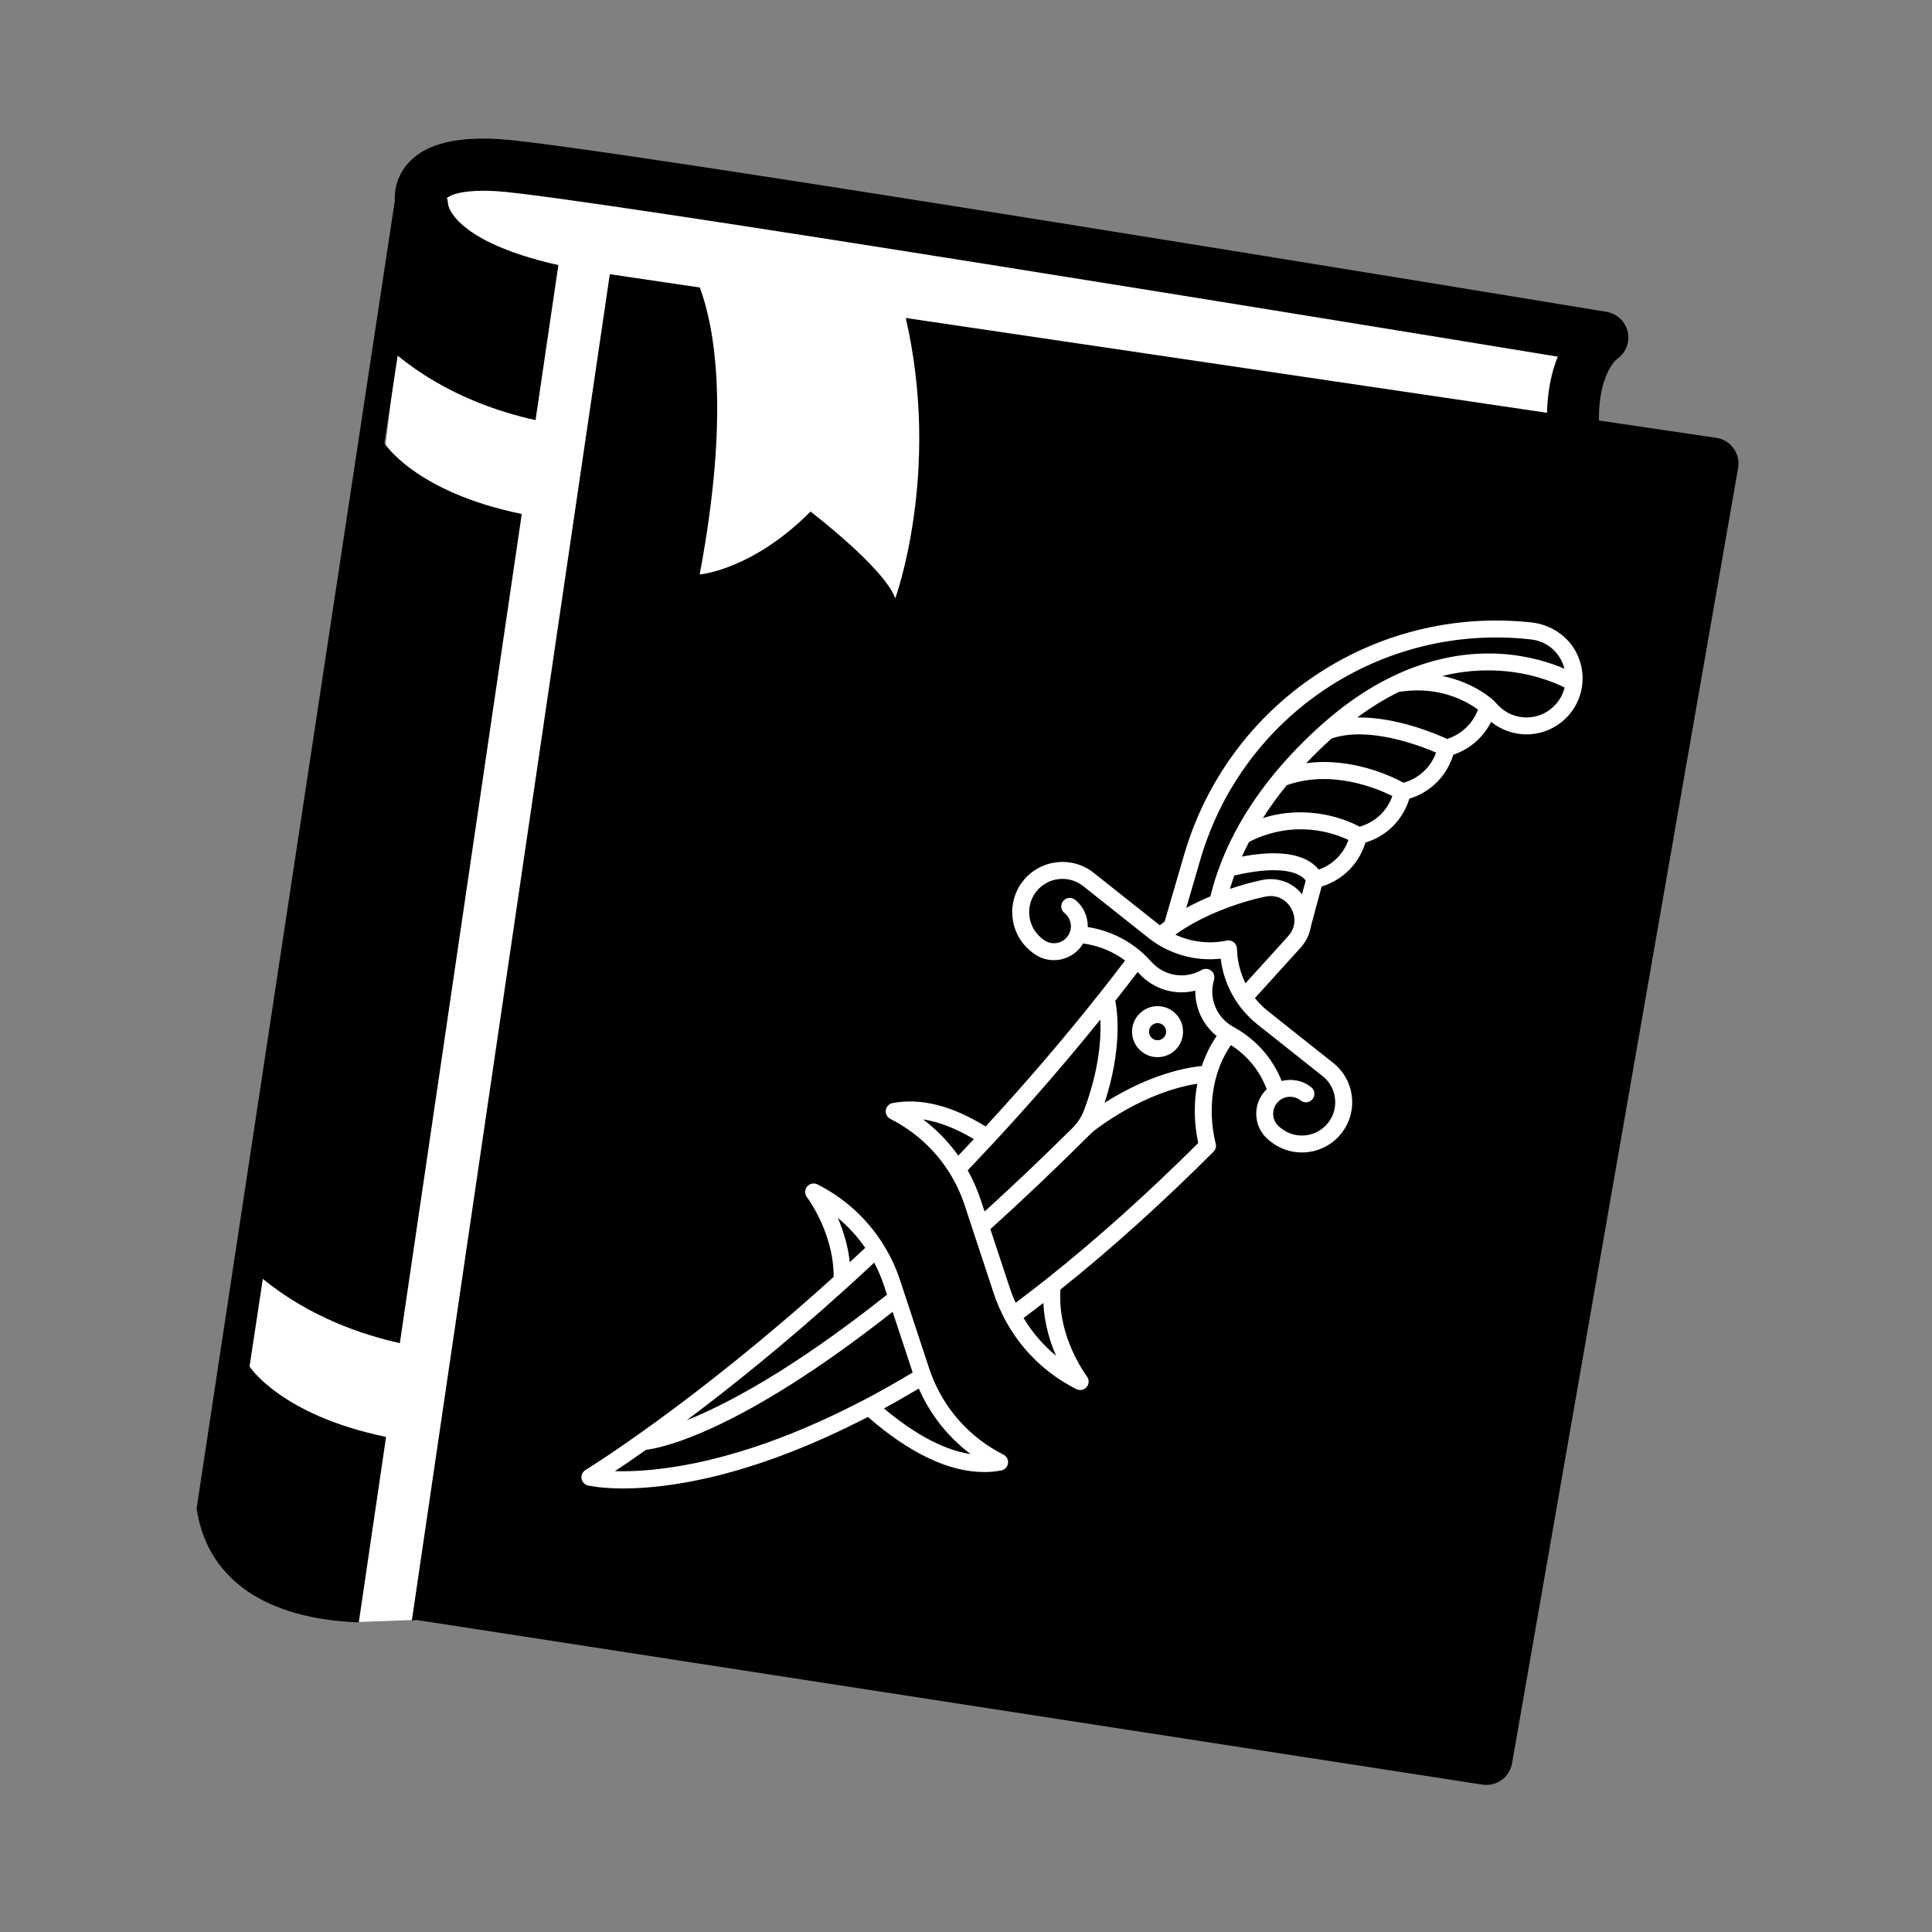 <?xml version="1.0" encoding="UTF-8" standalone="no"?>
<svg
   width="270mm"
   height="270mm"
   viewBox="0 0 270 270"
   version="1.1"
   id="svg1"
   ><rect x="0" y="0" width="270" height="270" fill="#808080" stroke="none"/><defs
     id="defs2"><linearGradient
       id="linearGradient1112"><stop
         style="stop-color:#890000;stop-opacity:1;"
         offset="0.575"
         id="stop1108" /><stop
         style="stop-color:#ffffff;stop-opacity:1;"
         offset="1"
         id="stop1110" /></linearGradient><radialGradient
       id="radialGradient979-8-2"
       cx="102.952"
       cy="93.12"
       fx="102.952"
       fy="93.12"
       r="20"
       gradientTransform="matrix(2.466,0.482,-0.528,2.977,365.363,-1856.156)"
       gradientUnits="userSpaceOnUse" /></defs><circle
     style="fill:none;fill-opacity:1;stroke:#ffffff;stroke-width:1.369;stroke-opacity:0"
     id="path9237"
     cx="135"
     cy="135"
     r="134.315" /><g
     id="layer4"
     transform="translate(180.337,-351.618)"><g
       id="g455-2"
       transform="matrix(1.087,0,0,1.087,-649.836,2162.679)"><rect
         style="fill:#ffffff;fill-opacity:1;stroke:#ffffff;stroke-width:1.355;stroke-opacity:0"
         id="rect8994"
         width="14.105"
         height="22.888"
         x="463.082"
         y="-1503.621"
         transform="translate(6.5187072e-6,-1.0161514e-5)" /><rect
         style="fill:#ffffff;fill-opacity:1;stroke:#ffffff;stroke-width:0.94;stroke-opacity:0"
         id="rect8996"
         width="7.685"
         height="7.152"
         x="531.188"
         y="-1446.178"
         transform="rotate(-2.106)" /><rect
         style="fill:#ffffff;fill-opacity:1;stroke:#ffffff;stroke-width:1.204;stroke-opacity:0"
         id="rect8990"
         width="153.138"
         height="183.133"
         x="286.815"
         y="-1704.902"
         transform="matrix(0.987,0.163,-0.119,0.993,0,0)" /><path
         d="m 652.562,-1609.821 -15.071,-2.227 c -0.074,-5.922 2.252,-7.843 2.284,-7.87 1.147,-0.762 1.712,-2.148 1.421,-3.492 -0.294,-1.349 -1.371,-2.386 -2.731,-2.608 -5.312,-0.876 -130.136,-21.459 -142.278,-22.203 -6.151,-0.384 -10.143,0.801 -12.212,3.607 -1.043,1.414 -1.36,2.996 -1.3,4.362 l -25.479,168.096 0.096,0.548 c 1.557,8.681 8.909,13.634 20.76,14.082 l 3.506,-23.845 c -13.582,-2.804 -17.553,-9.06 -17.553,-9.06 l 1.709,-11.258 c 6.075,4.968 12.94,7.228 17.615,8.26 l 15.675,-106.602 c -13.684,-2.793 -17.661,-9.096 -17.661,-9.096 l 1.706,-11.259 c 6.108,4.997 13.046,7.264 17.727,8.289 l 2.932,-19.934 c -10.482,-2.345 -13.648,-5.831 -14.154,-7.682 -0.012,-0.17 -0.039,-0.337 -0.079,-0.506 0,-0.035 -0.007,-0.075 -0.007,-0.107 l 0.023,-0.142 -0.086,-0.016 c -0.012,-0.049 -0.019,-0.095 -0.035,-0.14 0.008,-0.012 1.02,-1.223 6.413,-0.906 10.434,0.645 112.129,17.288 136.417,21.275 -0.746,1.823 -1.306,4.201 -1.387,7.216 l -82.44,-12.189 c 4.576,19.852 -1.35,36.046 -1.35,36.046 -1.397,-3.912 -10.894,-11.155 -10.894,-11.155 -7.543,7.568 -14.25,8.082 -14.25,8.082 3.889,-20.694 1.958,-31.637 0.019,-36.891 l -11.575,-1.712 -25.453,173.105 c 0.242,-0.023 0.486,-0.054 0.657,-0.078 l 136.984,21.163 c 0.174,0.027 0.344,0.039 0.514,0.039 1.603,0 3.013,-1.147 3.295,-2.778 l 29.063,-166.524 c 0.154,-0.89 -0.058,-1.804 -0.587,-2.54 -0.531,-0.736 -1.335,-1.223 -2.232,-1.353 z"
         id="path264-2"
         style="fill:#000000;stroke-width:0.746" /></g></g><g
     style="fill:#ffffff;fill-opacity:1"
     id="g1"
     transform="matrix(0.296,0,0,0.296,81.257,77.409)"><g
       id="g3"
       style="fill:#ffffff;fill-opacity:1">
	<path
   d="m 199.225,425.25 c -15.924,-8.026 -28.085,-21.661 -34.259,-38.427 -0.28,-0.741 -0.544,-1.499 -0.796,-2.255 l -13.699,-41.554 c -1.945,-5.91 -4.607,-11.592 -7.908,-16.881 -7.559,-12.161 -18.325,-22 -31.136,-28.452 -1.667,-0.84 -3.692,-0.416 -4.881,1.022 -1.189,1.437 -1.228,3.505 -0.092,4.986 0.068,0.09 6.947,9.151 10.53,22.351 1.413,5.184 2.11,10.328 2.09,15.322 -66.161,59.836 -116.65,90.85 -117.156,91.158 -1.386,0.845 -2.124,2.443 -1.868,4.046 0.256,1.603 1.455,2.892 3.034,3.263 0.659,0.155 6.311,1.404 16.64,1.404 20.661,0 60.032,-5.014 115.528,-33.768 19.607,17.142 38.358,26.028 54.858,26.028 2.749,0 5.439,-0.247 8.058,-0.742 1.685,-0.318 2.979,-1.675 3.218,-3.372 0.239,-1.697 -0.631,-3.358 -2.161,-4.129 z m -56.353,-79.734 1.396,4.234 c -44.968,35.669 -76.092,51.917 -94.59,59.291 19.299,-14.452 46.004,-35.65 76.054,-62.915 4.089,-3.709 8.275,-7.567 12.485,-11.506 1.857,3.497 3.42,7.144 4.655,10.896 z m -8.896,-17.886 c -2.438,2.287 -4.867,4.546 -7.278,6.769 -0.38,-3.463 -1.039,-6.959 -1.993,-10.46 -1.043,-3.841 -2.331,-7.362 -3.672,-10.475 4.933,4.091 9.288,8.857 12.943,14.166 z M 15.816,433.074 c 3.853,-2.564 8.788,-5.921 14.67,-10.071 7.09,-0.862 43.754,-7.949 116.449,-65.163 l 9.443,28.644 c -7.428,4.468 -14.856,8.676 -22.124,12.5 -0.095,0.041 -0.188,0.085 -0.281,0.134 -59.033,31.07 -99.863,34.491 -118.157,33.956 z m 127.025,-29.62 c 5.436,-2.951 10.933,-6.092 16.437,-9.381 5.408,12.32 13.823,22.935 24.47,30.946 -14.729,-2.24 -29.398,-11.871 -40.907,-21.565 z"
   id="path1"
   style="fill:#ffffff;fill-opacity:1" />
	<path
   d="M 470.102,47.353 C 466.095,38.894 457.729,33.338 448.422,32.34 374.26,24.385 305.426,70.449 284.525,142.101 l -9.189,31.504 c -0.769,0.569 -1.517,1.147 -2.247,1.732 -0.173,-0.133 -0.351,-0.256 -0.522,-0.392 l -30.715,-24.377 c -10.246,-8.133 -25.2,-6.414 -33.334,3.834 -8.134,10.248 -6.413,25.202 3.835,33.336 l 0.772,0.612 c 6.912,5.487 17.004,4.326 22.489,-2.587 0.464,-0.584 0.862,-1.198 1.232,-1.823 7.246,0.945 14.046,3.712 19.834,8.043 -3.925,5.15 -7.976,10.368 -12.092,15.564 -16.932,21.367 -35.013,42.466 -53.76,62.771 -15.887,-9.828 -30.645,-13.544 -43.901,-11.041 -1.684,0.318 -2.979,1.675 -3.218,3.372 -0.239,1.698 0.63,3.359 2.16,4.13 11.566,5.83 21.283,14.737 28.097,25.752 2.888,4.691 5.226,9.718 6.949,14.94 l 13.71,41.548 c 1.43,4.325 3.237,8.544 5.378,12.547 7.631,14.192 19.271,25.528 33.664,32.781 0.572,0.288 1.187,0.427 1.795,0.427 1.161,0 2.3,-0.506 3.08,-1.446 1.19,-1.434 1.231,-3.502 0.102,-4.984 -0.069,-0.091 -6.974,-9.24 -10.525,-22.346 -1.74,-6.386 -2.39,-12.659 -1.965,-18.678 23.694,-18.931 47.999,-40.811 72.268,-65.07 0.993,-0.994 1.394,-2.435 1.053,-3.798 -2.622,-10.499 -2.516,-21.784 0.3,-31.779 1.533,-5.459 3.852,-10.398 6.882,-14.748 7.775,4.944 13.666,12.215 16.896,20.833 -0.525,0.502 -1.032,1.029 -1.496,1.614 -5.487,6.914 -4.327,17.003 2.586,22.489 l 0.773,0.614 c 4.354,3.455 9.557,5.132 14.726,5.132 6.997,0 13.932,-3.073 18.609,-8.966 3.94,-4.964 5.711,-11.166 4.986,-17.461 -0.724,-6.296 -3.856,-11.934 -8.821,-15.874 l -30.714,-24.377 c -2.329,-1.849 -4.409,-3.936 -6.226,-6.208 l 21.569,-23.801 c 2.39,-2.635 3.94,-5.716 4.64,-8.949 0.155,-0.717 0.297,-1.438 0.489,-2.146 l 4.818,-17.813 0.252,-0.078 c 9.682,-3.002 17.266,-10.579 20.278,-20.258 l 0.116,-0.374 0.358,-0.111 c 9.689,-3.005 17.273,-10.594 20.274,-20.284 l 0.106,-0.344 0.345,-0.107 c 9.676,-3.001 17.256,-10.569 20.273,-20.24 l 0.125,-0.399 c 7.81,-2.59 14.247,-8.268 17.88,-15.522 4.801,3.892 10.891,6.028 17.113,5.919 7.44,-0.119 14.528,-3.389 19.448,-8.973 6.991,-7.935 8.631,-19.201 4.042,-28.888 z m -177.897,96.989 c 19.876,-68.141 85.52,-111.867 156.04,-103.973 6.979,0.781 12.655,5.158 15.185,11.708 0.274,0.71 0.495,1.426 0.681,2.145 -6.213,-2.689 -16.518,-6.155 -29.781,-7.02 -20.105,-1.314 -51.082,3.377 -84.568,33.158 -34.767,30.914 -47.932,61.036 -52.814,81.319 -3.889,1.637 -7.735,3.464 -11.392,5.464 z m -47.216,75.507 c 0.423,8.643 -0.453,23.355 -7.599,42.553 -1.207,3.242 -3.098,6.198 -5.554,8.634 -14.192,14.08 -28.112,27.308 -41.502,39.444 l -1.819,-5.514 c -1.594,-4.828 -3.666,-9.501 -6.163,-13.942 3.838,-4.002 7.807,-8.207 12.084,-12.809 17.543,-18.887 34.514,-38.488 50.553,-58.366 z m -83.679,47.146 c 7.469,1.12 15.482,4.233 23.967,9.308 -2.535,2.707 -4.977,5.291 -7.352,7.779 -4.65,-6.525 -10.246,-12.291 -16.615,-17.087 z m 47.44,93.772 c 3.107,-2.319 6.223,-4.69 9.336,-7.1 0.219,4.739 0.988,9.567 2.313,14.431 1.043,3.85 2.334,7.377 3.678,10.496 -6.056,-5.009 -11.229,-11.013 -15.327,-17.827 z m 11.066,-18.616 c -4.909,3.901 -9.875,7.731 -14.815,11.433 -1.044,-2.307 -1.984,-4.667 -2.778,-7.072 l -9.15,-27.73 c 15.135,-13.626 30.963,-28.661 47.114,-44.768 0.795,-0.793 1.646,-1.541 2.548,-2.21 21.223,-15.753 39.477,-20.334 48.031,-21.664 -1.697,9.075 -1.561,18.777 0.428,28.021 -23.996,23.884 -48.002,45.406 -71.378,63.99 z m 73.096,-100.372 c -6.782,0.653 -24.277,3.648 -45.906,17.377 8.235,-25.298 6.166,-42.423 5.043,-48.15 3.593,-4.553 7.136,-9.115 10.581,-13.629 l 0.729,0.796 c 6.885,7.507 17.043,10.388 26.487,8.023 -0.132,8.265 3.54,16.155 10.072,21.413 -2.943,4.277 -5.297,9.014 -7.006,14.17 z m 57.033,4.795 c 3.29,2.611 5.367,6.348 5.847,10.521 0.48,4.173 -0.693,8.284 -3.305,11.574 -5.391,6.792 -15.304,7.934 -22.096,2.542 l -0.773,-0.614 c -3.458,-2.745 -4.038,-7.792 -1.294,-11.25 2.744,-3.458 7.789,-4.04 11.251,-1.294 1.729,1.373 4.247,1.083 5.619,-0.646 1.374,-1.73 1.084,-4.247 -0.646,-5.62 -4.072,-3.232 -9.243,-4.14 -13.93,-2.941 -4.258,-10.601 -11.942,-19.405 -21.997,-25.07 l -1.018,-0.573 c -7.838,-4.416 -11.513,-13.521 -8.938,-22.141 0.468,-1.567 -0.065,-3.262 -1.347,-4.278 -1.28,-1.017 -3.052,-1.152 -4.472,-0.339 -7.808,4.465 -17.511,2.954 -23.591,-3.677 l -0.79,-0.862 c -7.8,-8.505 -18.119,-13.989 -29.409,-15.73 0.104,-4.837 -1.955,-9.667 -6.028,-12.899 -1.731,-1.374 -4.247,-1.083 -5.619,0.646 -1.374,1.73 -1.084,4.247 0.646,5.62 3.458,2.745 4.038,7.792 1.294,11.25 -2.747,3.459 -7.794,4.037 -11.252,1.293 l -0.772,-0.612 c -6.792,-5.391 -7.932,-15.303 -2.541,-22.095 5.393,-6.792 15.303,-7.931 22.096,-2.542 l 30.714,24.377 c 9.742,7.733 22.001,11.236 34.229,9.894 1.472,12.209 7.665,23.357 17.407,31.09 z m -16.325,-66.027 -20.102,22.182 c -2.487,-5.021 -3.886,-10.583 -4.023,-16.345 -0.028,-1.187 -0.582,-2.3 -1.513,-3.038 -0.929,-0.738 -2.139,-1.025 -3.302,-0.783 -8.281,1.723 -16.754,0.695 -24.258,-2.784 11.98,-8.78 29.368,-15.245 42.552,-17.98 5.9,-1.227 10.113,2.019 12.083,5.464 1.984,3.469 2.648,8.781 -1.437,13.284 z m 6.602,-19.874 c -4.499,-5.611 -11.605,-8.216 -18.871,-6.706 -4.68,0.971 -9.865,2.392 -15.182,4.206 0.6,-2.032 1.3,-4.157 2.086,-6.347 25.41,-5.89 32.173,0.228 33.703,2.405 z m 7.866,-11.625 c -0.963,-1.238 -2.361,-2.602 -4.4,-3.845 -6.89,-4.2 -17.585,-4.961 -31.827,-2.304 1.013,-2.257 2.122,-4.568 3.352,-6.935 21.536,-10.856 40.134,-4.155 46.91,-0.907 -2.299,6.563 -7.463,11.712 -14.035,13.991 z m 20.026,-20.493 -0.705,0.219 c -5.449,-2.901 -23.481,-10.925 -45.662,-4.074 3.207,-5.014 6.914,-10.187 11.239,-15.478 21.076,-7.52 42.447,1.391 49.876,5.099 -2.384,6.798 -7.836,12.089 -14.748,14.234 z m 20.738,-20.739 -0.704,0.219 c -5.56,-3.019 -24.513,-12.121 -45.962,-9.232 3.655,-3.849 7.639,-7.735 11.984,-11.642 17.182,-5.887 40.927,3.027 49.354,6.643 -2.424,6.692 -7.835,11.891 -14.672,14.012 z m 19.87,-20.47 c -5.35,-2.46 -24.097,-10.399 -42.425,-10.129 6.475,-4.786 13.024,-8.807 19.636,-12.051 10.153,-1.618 19.798,-0.486 28.673,3.373 3.999,1.74 6.94,3.674 8.691,4.975 -2.445,6.544 -7.842,11.733 -14.575,13.832 z m 51.337,-16.393 c -3.484,3.954 -8.305,6.178 -13.573,6.263 -5.229,0.064 -10.157,-1.985 -13.766,-5.826 l -1.881,-2.002 c -0.049,-0.052 -0.104,-0.095 -0.155,-0.144 l 0.006,-0.006 c -0.501,-0.481 -9.132,-8.546 -24.204,-11.613 8.89,-2.182 17.867,-3.013 26.904,-2.467 15.183,0.916 26.265,5.657 30.808,7.941 -0.695,2.836 -2.084,5.521 -4.139,7.854 z"
   id="path2"
   style="fill:#ffffff;fill-opacity:1" />
	<path
   d="m 272.009,213.524 c -3.217,0 -6.24,1.252 -8.514,3.526 -2.274,2.274 -3.527,5.298 -3.527,8.514 0,3.216 1.253,6.24 3.526,8.514 2.274,2.274 5.298,3.527 8.515,3.527 3.216,0 6.239,-1.252 8.515,-3.527 4.693,-4.694 4.693,-12.333 -10e-4,-17.028 -2.275,-2.274 -5.298,-3.526 -8.514,-3.526 z m 2.858,14.897 c -0.764,0.763 -1.778,1.184 -2.857,1.184 -1.079,0 -2.094,-0.42 -2.857,-1.184 -0.764,-0.763 -1.184,-1.778 -1.184,-2.857 0,-1.079 0.42,-2.094 1.184,-2.857 0,0 0,0 10e-4,0 0.763,-0.763 1.777,-1.183 2.856,-1.183 1.079,0 2.094,0.42 2.856,1.183 1.576,1.576 1.576,4.139 0.001,5.714 z"
   id="path3"
   style="fill:#ffffff;fill-opacity:1" />
</g></g></svg>
